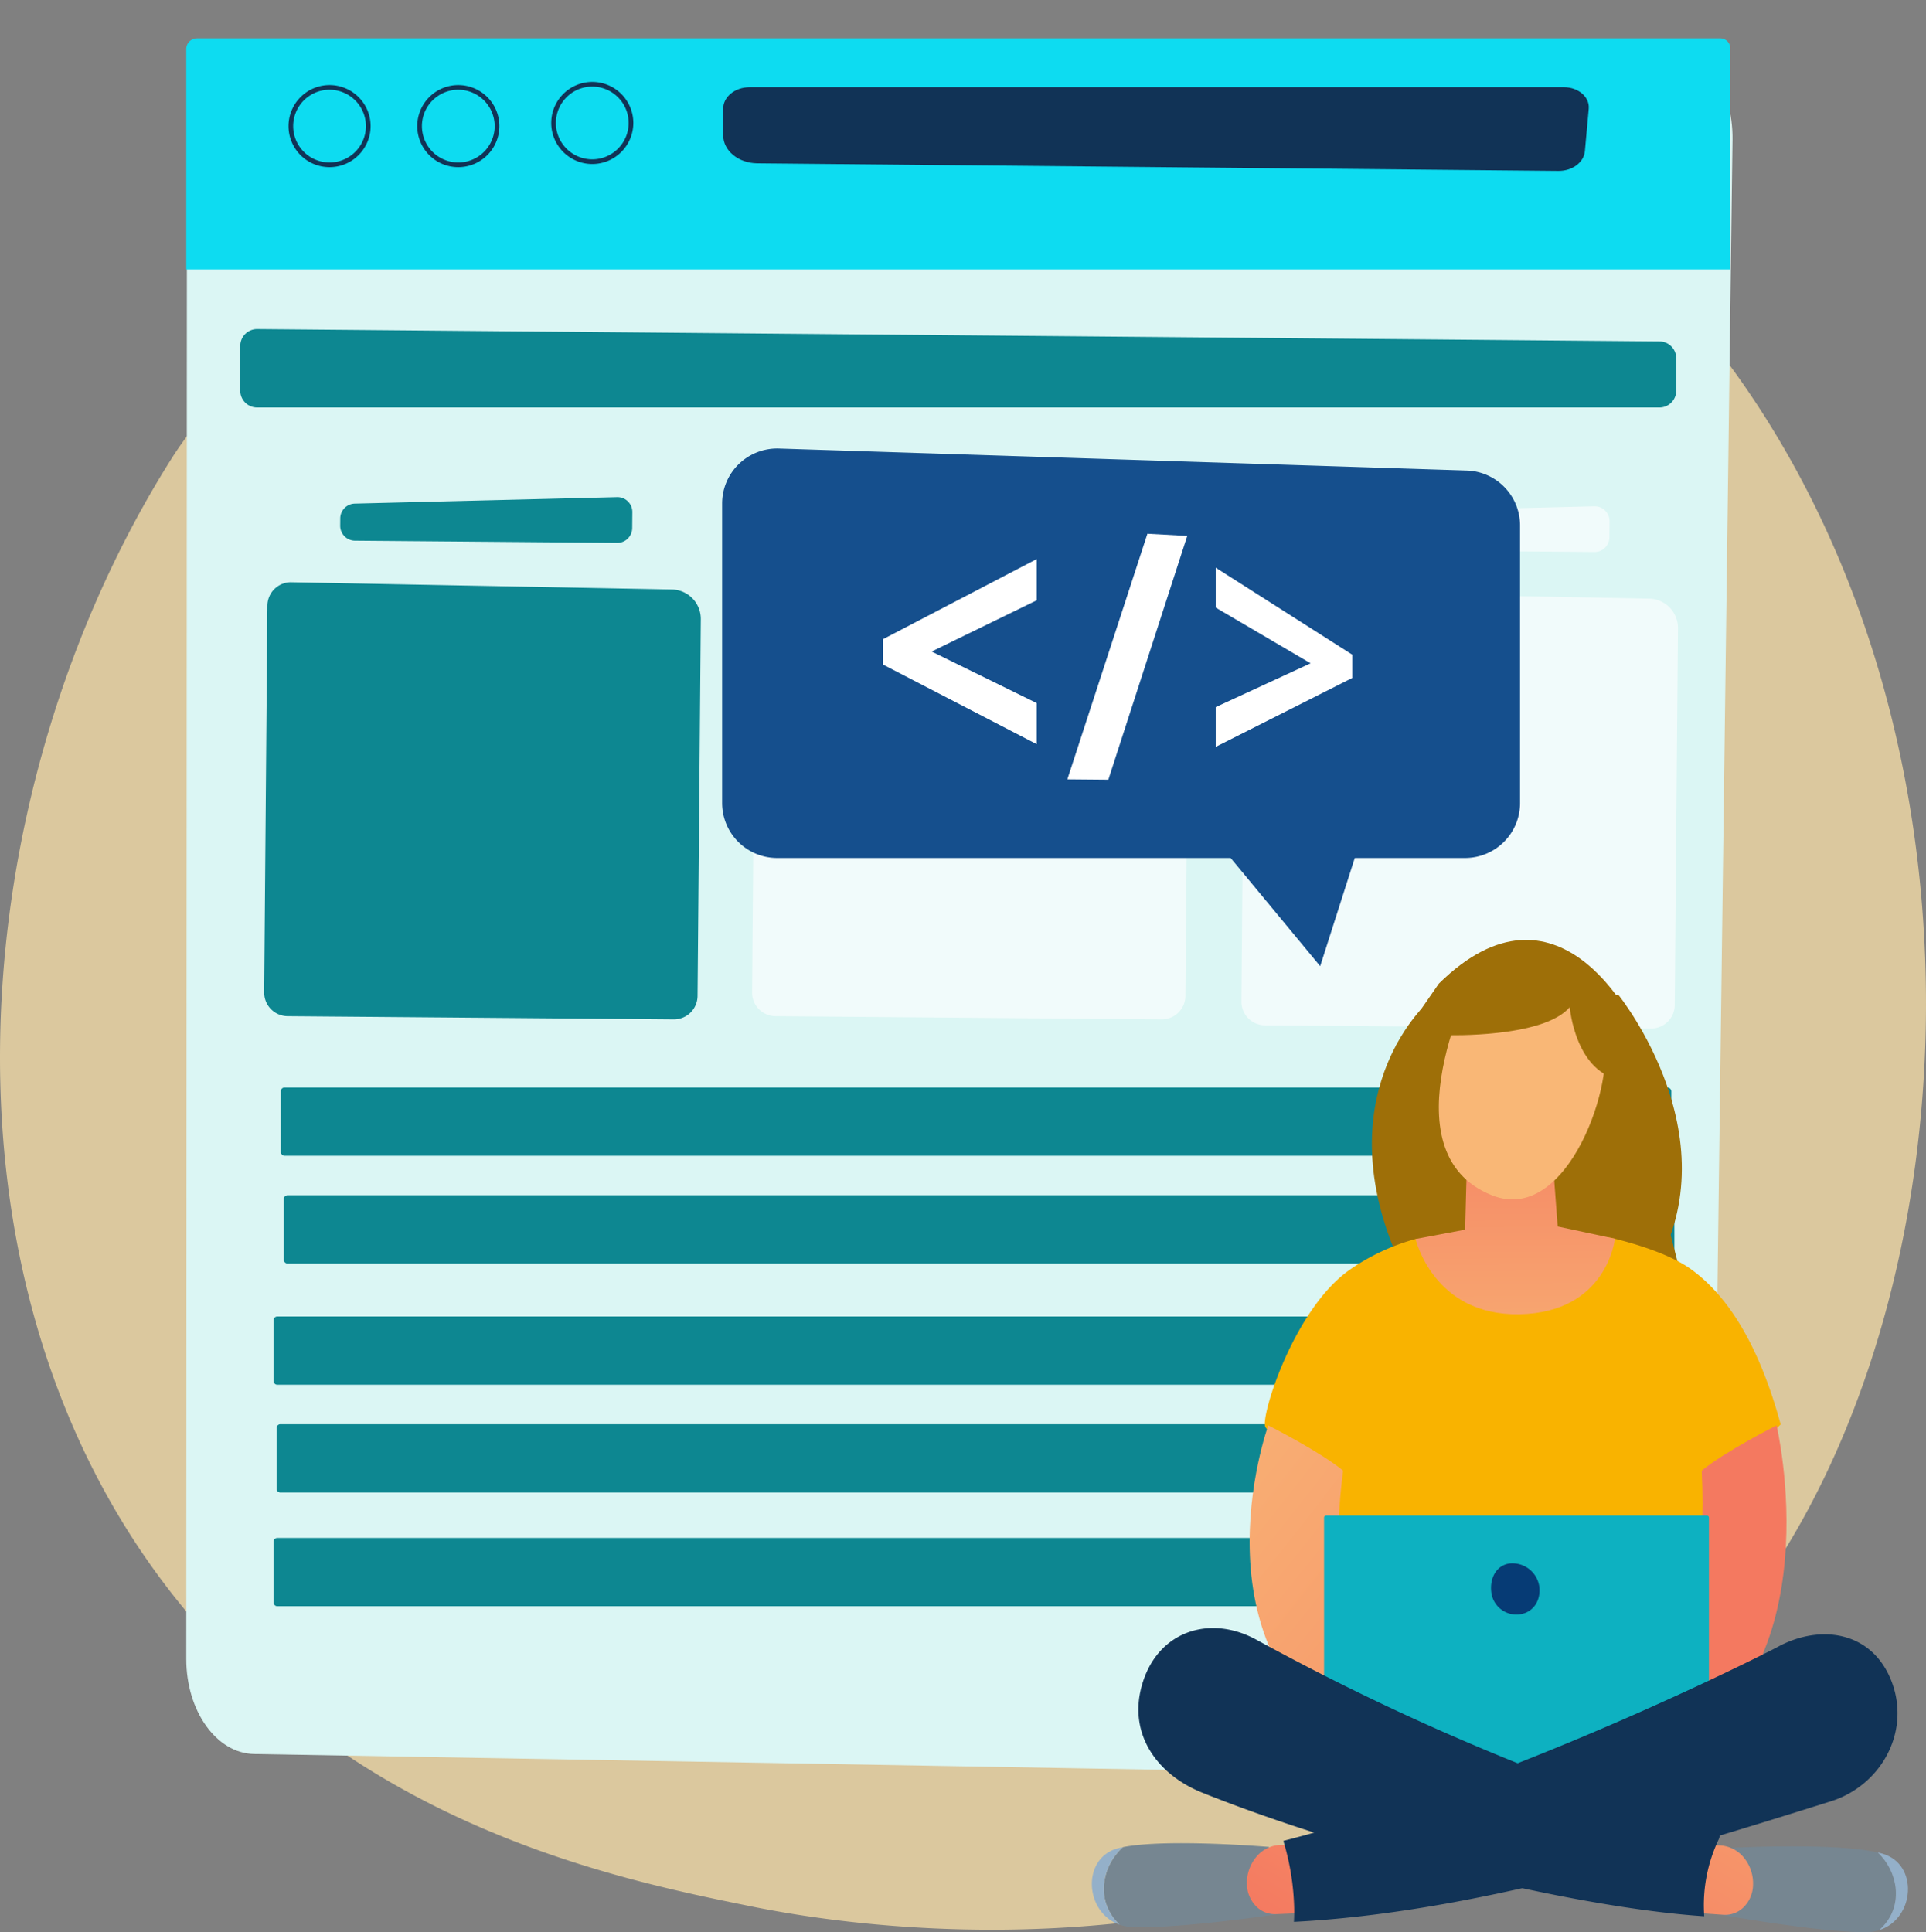 <svg xmlns="http://www.w3.org/2000/svg" xmlns:xlink="http://www.w3.org/1999/xlink" width="388.05" height="389.333" viewBox="0 0 388.05 389.333">
  <rect x="0" y="0" width="388.05" height="389.333" fill="#808080" stroke="none"/>
  <defs>
    <linearGradient id="linear-gradient" x1="-0.16" y1="-0.191" x2="1.984" y2="2.225" gradientUnits="objectBoundingBox">
      <stop offset="0" stop-color="#f9b776"/>
      <stop offset="1" stop-color="#f47960"/>
    </linearGradient>
    <linearGradient id="linear-gradient-2" x1="-485.336" y1="-0.196" x2="-483.065" y2="2.22" xlink:href="#linear-gradient"/>
    <linearGradient id="linear-gradient-3" x1="2.58" y1="-4.058" x2="-0.86" y2="3.366" xlink:href="#linear-gradient"/>
    <linearGradient id="linear-gradient-4" x1="3.788" y1="-6.36" x2="0.301" y2="1.144" xlink:href="#linear-gradient"/>
    <linearGradient id="linear-gradient-5" x1="0.511" y1="1.753" x2="0.489" y2="-0.794" xlink:href="#linear-gradient"/>
    <linearGradient id="linear-gradient-6" x1="7.618" y1="-25.308" x2="7.695" y2="-26.695" xlink:href="#linear-gradient"/>
  </defs>
  <g id="Grupo_131790" data-name="Grupo 131790" transform="translate(-239 -5822.701)">
    <path id="Trazado_189992" data-name="Trazado 189992" d="M1039.4,855.116a140.343,140.343,0,0,1-21.464,18.076c-70.023,50.238-152.876,35.595-170.486,32.018-26-5.28-76.263-15.489-112.6-58.222-54.979-64.653-46.417-166.512-3.771-233.75,7.8-12.3,49-63.851,132.749-74.8,50.683-6.627,109.762-9.972,152.547,25.87C1106.178,639.55,1099.786,791.548,1039.4,855.116Z" transform="translate(-457.332 5301.581)" fill="#fee4a9" opacity="0.72"/>
    <g id="Grupo_129362" data-name="Grupo 129362" transform="translate(269.437 5822.701)">
      <g id="Grupo_129360" data-name="Grupo 129360">
        <path id="Trazado_189993" data-name="Trazado 189993" d="M722.808,526.382H1018.3c8.059,0,14.547,9.237,14.4,20.5l-4.157,320.446c-.2,15.08-9.07,27.109-27.23,26.92l-286.2-5.021c-.515-.139-6.856-9.118-6.851-20.144L708.4,546.5C708.41,535.388,714.856,526.382,722.808,526.382Z" transform="translate(-708.266 -526.382)" fill="none"/>
        <path id="Trazado_189994" data-name="Trazado 189994" d="M726.474,531.574h283.745c7.733,0,13.967,8.777,13.827,19.478l-3.992,304.467c-.187,14.329-8.709,25.758-19.07,25.578l-274.816-4.77c-7.573-.13-13.66-8.662-13.656-19.138l.132-306.494C712.649,540.132,718.84,531.574,726.474,531.574Z" transform="translate(-705.417 -522.899)" fill="#dbf6f4"/>
      </g>
      <g id="Grupo_129361" data-name="Grupo 129361" transform="translate(7.094 7.724)">
        <path id="Rectángulo_293530" data-name="Rectángulo 293530" d="M2.162,0h306.9A2.039,2.039,0,0,1,311.1,2.039V46.564a0,0,0,0,1,0,0H0a0,0,0,0,1,0,0V2.162A2.162,2.162,0,0,1,2.162,0Z" fill="#0ddcf1"/>
        <path id="Trazado_189995" data-name="Trazado 189995" d="M945.521,553.763l-161.4-1.531c-3.8-.035-6.864-2.548-6.866-5.638v-5.382c0-2.38,2.38-4.313,5.314-4.313H946.679c2.894,0,5.178,2,4.966,4.336l-.775,8.542C950.664,552.045,948.323,553.789,945.521,553.763Z" transform="translate(-669.076 -527.05)" fill="#113356"/>
        <path id="Trazado_189996" data-name="Trazado 189996" d="M1004.947,581.871H722.422a3.386,3.386,0,0,1-3.4-3.378V569.45a3.389,3.389,0,0,1,3.424-3.382l282.527,2.49a3.386,3.386,0,0,1,3.365,3.379v6.557A3.387,3.387,0,0,1,1004.947,581.871Z" transform="translate(-708.141 -507.482)" fill="#0d8791"/>
        <path id="Trazado_189997" data-name="Trazado 189997" d="M764.789,552.8a8.27,8.27,0,1,1,8.271-8.271A8.28,8.28,0,0,1,764.789,552.8Zm0-15.6a7.328,7.328,0,1,0,7.325,7.327A7.335,7.335,0,0,0,764.789,537.2Z" transform="translate(-682.988 -527.478)" fill="#113356"/>
        <path id="Trazado_189998" data-name="Trazado 189998" d="M748.633,553.18a8.27,8.27,0,1,1,8.273-8.271A8.281,8.281,0,0,1,748.633,553.18Zm0-15.6a7.328,7.328,0,1,0,7.328,7.327A7.336,7.336,0,0,0,748.633,537.582Z" transform="translate(-693.827 -527.224)" fill="#113356"/>
        <path id="Trazado_189999" data-name="Trazado 189999" d="M733.109,553.18a8.27,8.27,0,1,1,8.271-8.271A8.28,8.28,0,0,1,733.109,553.18Zm0-15.6a7.328,7.328,0,1,0,7.327,7.327A7.336,7.336,0,0,0,733.109,537.582Z" transform="translate(-704.241 -527.224)" fill="#113356"/>
        <path id="Trazado_190000" data-name="Trazado 190000" d="M845.716,595.547l-52.84-.441a3,3,0,0,1-2.974-3.023l.013-1.472a3,3,0,0,1,2.924-2.972l52.853-1.307a3,3,0,0,1,3.073,3.021l-.027,3.218A3,3,0,0,1,845.716,595.547Z" transform="translate(-660.591 -493.887)" fill="#fff" opacity="0.6"/>
        <path id="Trazado_190001" data-name="Trazado 190001" d="M863.253,684.676l-77.8-.645a4.759,4.759,0,0,1-4.719-4.8l.647-77.918a4.758,4.758,0,0,1,4.677-4.719l76.821,1.457a5.937,5.937,0,0,1,5.825,5.985l-.655,75.918A4.757,4.757,0,0,1,863.253,684.676Z" transform="translate(-666.74 -487.001)" fill="#fff" opacity="0.6"/>
        <path id="Trazado_190002" data-name="Trazado 190002" d="M786.884,595.547l-52.84-.441a3,3,0,0,1-2.973-3.023l.012-1.472a3,3,0,0,1,2.922-2.972l52.857-1.307a3,3,0,0,1,3.071,3.021l-.028,3.218A3,3,0,0,1,786.884,595.547Z" transform="translate(-700.06 -493.887)" fill="#0d8791"/>
        <path id="Trazado_190003" data-name="Trazado 190003" d="M804.423,684.676l-77.8-.645a4.759,4.759,0,0,1-4.719-4.8l.648-77.918a4.757,4.757,0,0,1,4.677-4.719l76.821,1.457a5.937,5.937,0,0,1,5.825,5.985l-.655,75.918A4.758,4.758,0,0,1,804.423,684.676Z" transform="translate(-706.209 -487.001)" fill="#0d8791"/>
        <path id="Trazado_190004" data-name="Trazado 190004" d="M904.721,596.649l-52.842-.44a2.994,2.994,0,0,1-2.971-3.021l.012-1.475a3,3,0,0,1,2.922-2.971l52.857-1.308a3,3,0,0,1,3.071,3.021l-.027,3.221A3,3,0,0,1,904.721,596.649Z" transform="translate(-621.004 -493.148)" fill="#fff" opacity="0.6"/>
        <path id="Trazado_190005" data-name="Trazado 190005" d="M922.26,685.779l-77.8-.647a4.757,4.757,0,0,1-4.72-4.8l.648-77.915a4.762,4.762,0,0,1,4.677-4.72l76.821,1.457a5.938,5.938,0,0,1,5.825,5.987l-.655,75.92A4.759,4.759,0,0,1,922.26,685.779Z" transform="translate(-627.154 -486.262)" fill="#fff" opacity="0.6"/>
        <rect id="Rectángulo_293531" data-name="Rectángulo 293531" width="280.169" height="13.755" rx="0.75" transform="translate(19.044 211.406)" fill="#0d8791"/>
        <path id="Rectángulo_293532" data-name="Rectángulo 293532" d="M.749,0H279.418a.749.749,0,0,1,.749.749V13.005a.75.75,0,0,1-.75.75H.75a.75.75,0,0,1-.75-.75V.749A.749.749,0,0,1,.749,0Z" transform="translate(19.656 233.116)" fill="#0d8791"/>
        <path id="Trazado_190006" data-name="Trazado 190006" d="M867.058,648.461s-20.112,17.292-7.332,49.523L890.9,710.916l26.255-9.517-12.707-49.2-6.884-7.2Z" transform="translate(-616.6 -454.526)" fill="#9e6f08"/>
        <path id="Trazado_190007" data-name="Trazado 190007" d="M887.943,646.374s23.8,29.449,6.386,56.741l-11.36-12.253-1.818-44.489Z" transform="translate(-599.374 -453.605)" fill="#9e6f08"/>
        <path id="Rectángulo_293533" data-name="Rectángulo 293533" d="M.75,0H279.418a.749.749,0,0,1,.749.749V13.005a.75.75,0,0,1-.75.75H.75a.75.75,0,0,1-.75-.75V.75A.75.75,0,0,1,.75,0Z" transform="translate(17.593 257.545)" fill="#0d8791"/>
        <path id="Rectángulo_293534" data-name="Rectángulo 293534" d="M.751,0H279.416a.749.749,0,0,1,.749.749V13.007a.75.75,0,0,1-.75.75H.749A.749.749,0,0,1,0,13.008V.751A.751.751,0,0,1,.751,0Z" transform="translate(18.205 279.255)" fill="#0d8791"/>
        <path id="Rectángulo_293535" data-name="Rectángulo 293535" d="M.75,0H279.418a.749.749,0,0,1,.749.749V13.006a.75.75,0,0,1-.75.75H.75a.75.75,0,0,1-.75-.75V.75A.75.75,0,0,1,.75,0Z" transform="translate(17.593 302.169)" fill="#0d8791"/>
      </g>
    </g>
    <g id="Grupo_129366" data-name="Grupo 129366" transform="translate(458.987 6019.057)">
      <g id="Grupo_129365" data-name="Grupo 129365">
        <path id="Trazado_190008" data-name="Trazado 190008" d="M867.749,645.338c-.159.3-4.976,3.7-4.976,3.7s-3.35,18.438,2.792,27.518,27.065-7.086,27.065-7.086.573,20.31,6.486-2.832c1.357-5.31,4.07-23.426-5.38-22.448C881.55,645.447,867.749,645.338,867.749,645.338Z" transform="translate(-794.771 -643.731)" fill="#9e6f08"/>
        <path id="Trazado_190009" data-name="Trazado 190009" d="M859.8,682.1a43.3,43.3,0,0,1,13.14-6.112c1.766-.48,11.3,2.289,17.185,2.154,8.087-.186,16.32-3.866,22.985-2.2,6.622,1.649,12.042,3.8,15.17,6.03,9.365,6.66,14.866,19.082,18.216,31.386a42.882,42.882,0,0,1-14.331,9.409l-1.474,59.8-35.364,18.1-40.364-20.266,1.445-58.443s-12.816-5.97-13.758-8.14S848.494,689.873,859.8,682.1Z" transform="translate(-807.716 -622.692)" fill="#f9b300"/>
        <path id="Trazado_190010" data-name="Trazado 190010" d="M844.482,698.274s-17.177,47.619,21.991,67.19c8.134-1.081,5.006-14.585,5.006-14.585s-17.02-3.766-11.907-43.492C854.863,703.517,844.482,698.274,844.482,698.274Z" transform="translate(-808.947 -607.418)" fill="url(#linear-gradient)"/>
        <path id="Trazado_190011" data-name="Trazado 190011" d="M915.347,698.274s11.822,49.709-21.99,67.19c-8.131-1.081-5-14.585-5-14.585s13.716-6.754,11.907-43.492C904.966,703.517,915.347,698.274,915.347,698.274Z" transform="translate(-777.394 -607.418)" fill="url(#linear-gradient-2)"/>
        <path id="Rectángulo_293536" data-name="Rectángulo 293536" d="M.421,0h76.7a.421.421,0,0,1,.421.421V51.948a.422.422,0,0,1-.422.422H.421A.421.421,0,0,1,0,51.949V.421A.421.421,0,0,1,.421,0Z" transform="translate(46.785 109.021)" fill="#0db1c1"/>
        <path id="Trazado_190012" data-name="Trazado 190012" d="M879.548,719.469c.409,2.779-1.078,5.3-3.855,5.713a5.088,5.088,0,0,1-5.776-4.287c-.409-2.779.86-5.537,3.639-5.948A5.475,5.475,0,0,1,879.548,719.469Z" transform="translate(-789.417 -596.266)" fill="#063b75"/>
        <g id="Grupo_129363" data-name="Grupo 129363" transform="translate(121.95 175.343)">
          <path id="Trazado_190013" data-name="Trazado 190013" d="M929.165,750.276c-8.876-2.038-29.386-.941-29.386-.941l-.834,2.257-1.383,11.232s19.534,3.521,29.165,3.512a9.04,9.04,0,0,0,2.7-.4c.294-.262.578-.537.852-.834C934.365,760.637,933.183,754.086,929.165,750.276Z" transform="translate(-892.77 -748.702)" fill="#768691"/>
          <path id="Trazado_190014" data-name="Trazado 190014" d="M917.355,750c-.277-.079-.572-.152-.879-.222,4.019,3.81,5.2,10.361,1.115,14.822-.274.3-.558.571-.852.834C923.961,763.189,924.815,752.1,917.355,750Z" transform="translate(-880.08 -748.206)" fill="#94b0c9"/>
          <path id="Trazado_190015" data-name="Trazado 190015" d="M895.808,748.838l3.472.149a6.683,6.683,0,0,1,4.881,2.525,8.226,8.226,0,0,1,1.791,5.629,6.488,6.488,0,0,1-1.88,4.284,5.266,5.266,0,0,1-4.064,1.544l-5.315-.379Z" transform="translate(-894.694 -748.838)" fill="url(#linear-gradient-3)"/>
        </g>
        <g id="Grupo_129364" data-name="Grupo 129364" transform="translate(0 175.042)">
          <path id="Trazado_190016" data-name="Trazado 190016" d="M827.016,749.453c8.923-1.766,29.4-.04,29.4-.04l.775,2.286,1.1,11.267s-19.615,2.921-29.239,2.615a9.006,9.006,0,0,1-2.692-.486,11.6,11.6,0,0,1-.83-.859C821.561,759.651,822.9,753.138,827.016,749.453Z" transform="translate(-820.74 -748.658)" fill="#768691"/>
          <path id="Trazado_190017" data-name="Trazado 190017" d="M827.1,749.329c.279-.068.576-.134.885-.2-4.112,3.684-5.455,10.2-1.484,14.783a11.65,11.65,0,0,0,.83.859C820.167,762.307,819.59,751.2,827.1,749.329Z" transform="translate(-821.709 -748.338)" fill="#94b0c9"/>
          <path id="Trazado_190018" data-name="Trazado 190018" d="M850.751,748.84l-3.475.042a6.639,6.639,0,0,0-4.939,2.371,8.185,8.185,0,0,0-1.933,5.574,6.529,6.529,0,0,0,1.773,4.341,5.3,5.3,0,0,0,4.023,1.669l5.324-.217Z" transform="translate(-809.169 -748.536)" fill="url(#linear-gradient-4)"/>
        </g>
        <path id="Trazado_190019" data-name="Trazado 190019" d="M967.045,732.227c-4.025-9.265-13.87-10.767-22.249-6.436-.144.192-53.2,27.386-100,39.3a50.764,50.764,0,0,1,2.177,13.354q.043,1.5-.047,2.962c35.882-1.843,74.825-13.808,108.29-24.326C965.6,753.738,971.5,742.493,967.045,732.227Z" transform="translate(-806.217 -590.514)" fill="#113356"/>
        <path id="Trazado_190020" data-name="Trazado 190020" d="M941.264,779.662a30.822,30.822,0,0,1,3.017-14.458c.062-.206.135-.4.2-.6-2.672-.829-6.124-1.95-10.658-3.489-33.227-11.367-58.576-22.849-82.769-36.069-9.4-5.135-20.084-1.691-23.092,9.427-2.685,9.928,3.409,17.865,12.162,21.384,30.094,12.087,74.3,23.128,101.192,24.936C941.3,780.412,941.274,780.038,941.264,779.662Z" transform="translate(-817.942 -591.022)" fill="#113356"/>
        <path id="Trazado_190021" data-name="Trazado 190021" d="M860.746,681.97s3.574,15.484,20.925,15.165c17.671-.322,19.245-15.215,19.245-15.215l-11.542-2.469-.964-12.862-17.364,1.285-.321,12.219Z" transform="translate(-795.519 -628.675)" fill="url(#linear-gradient-5)"/>
        <path id="Trazado_190022" data-name="Trazado 190022" d="M870.831,643.9s-18.487,35.815,3.444,44.5c15.471,6.129,25.169-23.783,22.276-31.884-4.473-12.527-7.419-11.04-7.419-11.04Z" transform="translate(-793.639 -643.898)" fill="url(#linear-gradient-6)"/>
        <path id="Trazado_190023" data-name="Trazado 190023" d="M883.356,651.61c-.052-.147-.1-.277-.139-.4.072.658.109,1.348.117,2.055.03-.5.05-1.008.068-1.516C883.386,651.707,883.372,651.655,883.356,651.61Z" transform="translate(-780.444 -638.99)" fill="#fff"/>
        <path id="Trazado_190024" data-name="Trazado 190024" d="M883.334,651.658c-.027-.245-.054-.488-.09-.725C884.195,652.517,882.367,648.825,883.334,651.658Z" transform="translate(-780.561 -639.434)" fill="#fff"/>
        <path id="Trazado_190025" data-name="Trazado 190025" d="M868.249,654.115s-3.2-4.83-4.653.112-.533,11.77,2.4,8.6S868.249,654.115,868.249,654.115Z" transform="translate(-794.064 -638.462)" fill="none"/>
      </g>
    </g>
    <g id="Grupo_129368" data-name="Grupo 129368" transform="translate(384.493 5913.075)">
      <path id="Trazado_190026" data-name="Trazado 190026" d="M926.808,662.978H788.21a11.086,11.086,0,0,1-11.085-11.085V591.553a11.084,11.084,0,0,1,11.439-11.078l138.6,4.433a11.083,11.083,0,0,1,10.73,11.08v55.906A11.084,11.084,0,0,1,926.808,662.978Z" transform="translate(-777.125 -580.469)" fill="#154f8d"/>
      <path id="Trazado_190027" data-name="Trazado 190027" d="M838.217,629.577l18.419,22.254,7.114-22.254Z" transform="translate(-736.139 -547.524)" fill="#154f8d"/>
      <g id="Grupo_129367" data-name="Grupo 129367" transform="translate(32.39 17.172)">
        <path id="Trazado_190028" data-name="Trazado 190028" d="M827.5,631.1,796.51,615.046v-5.089L827.5,593.8v8.311l-21.167,10.321L827.5,622.824Z" transform="translate(-796.51 -588.698)" fill="#fff"/>
        <path id="Trazado_190029" data-name="Trazado 190029" d="M842.912,591.183l-15.9,49.122-8.259-.072,16.132-49.487Z" transform="translate(-781.585 -590.747)" fill="#fff"/>
        <path id="Trazado_190030" data-name="Trazado 190030" d="M836.644,622.932l19.115-8.826-19.115-11.22v-8.044l27.53,17.533v4.672l-27.53,13.893Z" transform="translate(-769.585 -587.999)" fill="#fff"/>
      </g>
    </g>
    <path id="Trazado_190031" data-name="Trazado 190031" d="M868.649,658.917s19.464.592,24.732-5.649c0,0,1.115,13.648,10.861,14.761l1.952-11.616s-15.157-31.547-39.187-7.877l-8.613,12.436,3.931,3.681Z" transform="translate(-338.11 5372.363)" fill="#9e6f08"/>
  </g>
</svg>
